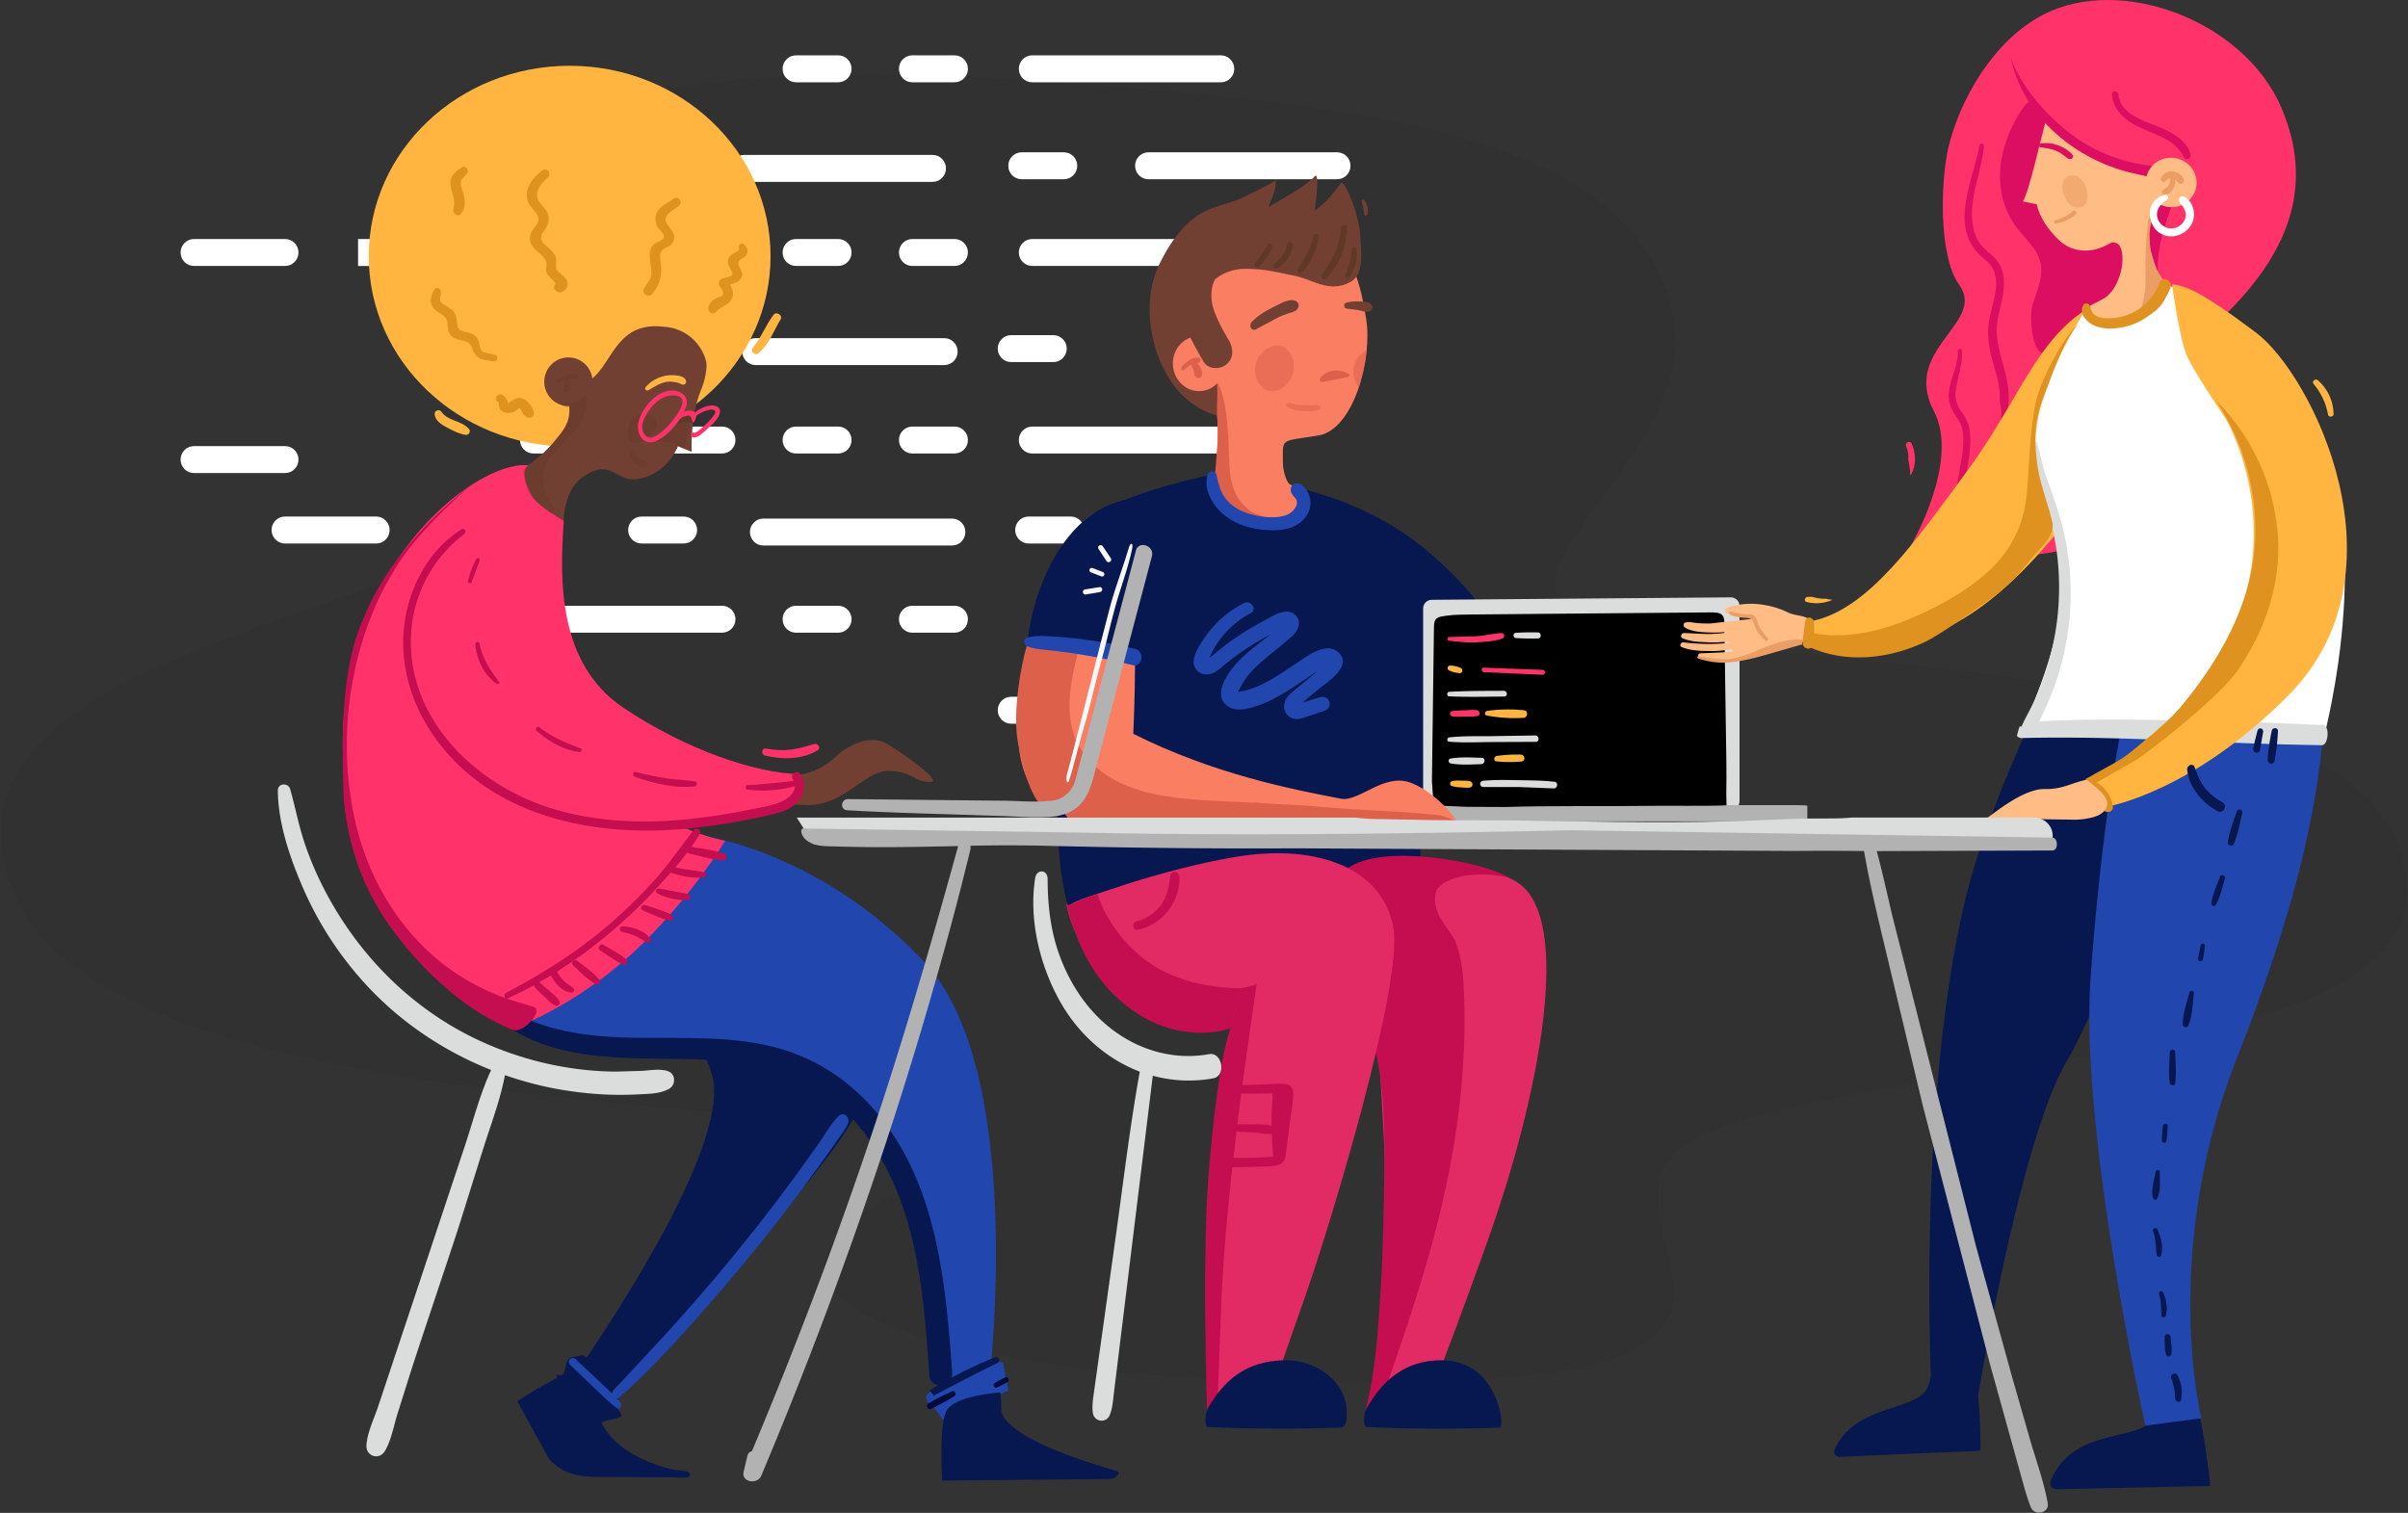 <svg xmlns="http://www.w3.org/2000/svg" xmlns:xlink="http://www.w3.org/1999/xlink" width="522" height="328"><rect width="100%" height="100%" fill="#333333" stroke="none"/><style><![CDATA[.B{fill:#ff3369}.C{fill:#07174f}.D{fill:#ffb53f}.E{fill:#dbdddc}.F{fill:#723f33}.G{fill:#2146ad}.H{fill:#c40e50}.I{fill:#603826}.J{fill:#e09220}.K{opacity:.28}.L{fill:#db0e61}.M{fill:#ffbc85}.N{fill:#ea9e65}.O{fill:#b2b2b2}.P{fill:#dd604b}]]></style><g fill-rule="nonzero"><path d="M218.2 17.05C146.6 12 58.28 24.33 112.34 83.67 158.78 134.64-22.6 126.83 2.6 192.6c23.66 61.76 243.37 38.44 191.57 66.2s35.34 44.36 124.2 40.36c74.72-3.36 29.1-32.48 44.25-48.66 20-21.4 159.15-15.33 159.15-57.38 0-40.9-84.5-47.15-155.14-53.47-67.75-6.07 3.6-35.34-4-71.4-8.5-40.35-68.7-45.85-144.4-51.2z" fill="#000" opacity=".05"/><g fill="#fff"><use xlink:href="#B"/><use xlink:href="#B" y="44.9"/><path d="M81.52 117.83H61.8a2.9 2.9 0 1 1 0-5.84h19.73a2.9 2.9 0 1 1 0 5.84zm-3.9-66h19.73v5.84H77.62z"/><use xlink:href="#C"/><use xlink:href="#C" x="45.63" y="-18.23"/><use xlink:href="#C" x="108.13"/><use xlink:href="#C" x="133.33" y="-18.8"/><use xlink:href="#C" x="48.17" y="21.49"/><use xlink:href="#D"/><use xlink:href="#D" x="-35.15" y="-18.8"/><use xlink:href="#D" x="-33.1" y="21.49"/><use xlink:href="#D" x="25.22"/><use xlink:href="#D" x="48.92" y="-18.8"/><use xlink:href="#C" x="108.13" y="-39.82"/><use xlink:href="#D" y="-39.82"/><use xlink:href="#D" x="25.22" y="-39.82"/><use xlink:href="#C" y="40.66"/><use xlink:href="#C" x="108.13" y="40.66"/><use xlink:href="#D" y="40.66"/><use xlink:href="#D" x="25.22" y="40.66"/><use xlink:href="#C" y="79.51"/><use xlink:href="#D" y="79.51"/><use xlink:href="#D" x="25.22" y="79.51"/><use xlink:href="#D" x="46.64" y="20.84"/><use xlink:href="#C" x="49.84" y="60.61"/><use xlink:href="#D" x="-33.48" y="60.17"/><use xlink:href="#D" x="50.42" y="60.17"/><use xlink:href="#D" x="46.64" y="99.24"/></g><path d="M236.07 194.03c0 12.3 4.75 27.73 23.35 27.73l52.54-.27-.6-27.48-75.3.01z" class="B"/><path d="M290.58 39.8c-1.56 2.24-3.34 4.37-5.57 5.86.07-.53 1.25-8.95-.1-7.35-1.8 2.15-7.9 5.26-9.94 6.6.16-.45.33-.9.53-1.35.53-1.24 1.2-2.94 1-4.44-1.75 1.1-5.46 2.92-7.33 3.82-3.53 1.68-7 1.53-11 4.88-2.88 2.4-5.3 6.2-6.96 9.7-3.63 7.7-2.1 18.56 3 25.68 2.67 3.72 6.46 6.3 10.8 7.18a1.9 1.9 0 0 0 1.88-.62 3.9 3.9 0 0 0 1.95-1.82c.86-1.8.36-3.7-1.1-4.96l-.53-.5-.53-.6c-.2-.25-.4-.5-.58-.77 0 0-.44-.72-.4-.6a16.3 16.3 0 0 1-.77-1.63c-.12-.3-.23-.6-.35-.93-.05-.14-.05-.12-.05-.1 0-.03-.02-.1-.07-.27-.18-.72-.33-1.43-.43-2.16a21.6 21.6 0 0 1-.12-1l-.04-.77a21.4 21.4 0 0 1 .33-4.05c0-.07.02-.1.02-.15.02-.07.04-.16.07-.27.1-.36.18-.7.3-1.06a24.9 24.9 0 0 1 .79-2.29c.25-.64.53-1.28.83-1.9.03-.04.4-.76.4-.73l.53-.95c.03-.06.07-.1.1-.16 3-1.74 5.88-2.48 9.45-2.66 4.95-.25 9.97.72 14.84 1.58 1.34.23 2.36-.7 2.98-1.8.58-3.28.63-6.63.15-9.92-.54-3.63-3.22-10.7-4.06-9.47z" class="F"/><g fill="#f97e62"><path d="M263.4 107.93c.9-11.53.42-27.16.42-27.16-8.63-24.48 4.6-32.2 15.63-31.96 12.93.3 15.27 11.57 16.7 20.3s-2.75 24.05-10.33 25.3c-8.5 1.4-7.68.4-7.72 5.93 0 1.75.84 4.3 1.44 4.6 3.84 1.98 2.47 5.23 2.47 9.2 0 0 .3 4.22-9.75 4s-10.85-2.54-10.85-2.54 1.6-2.5 2-7.7z"/><ellipse transform="matrix(.997 -.074 .074 .997 217.077 41.078)" cx="39.92" cy="40.84" rx="5.65" ry="5.97"/></g><g class="C"><path d="M229.47 172.74s-2.13 28.32 9.72 35.63l68.97 10.7s.38-33.25-1.45-66.67l-78.3 20.35"/><path d="M263.63 102.86s-1.68 10.43 10.85 10.43 6.93-7.52 6.93-7.52c19.1 4.74 32.96 14.22 47.3 36.3 7.37 11.35 24.2 35.62 24.2 35.62H242.17l-13.78-53.6s2.14-9.14 9.5-13.08c8.66-4.63 24.74-8.37 25.74-8.14z"/></g><path d="M308.5 131.9v41.83c.01 1.04.85 1.87 1.88 1.86h64.83c.5 0 .97-.2 1.32-.54s.55-.82.56-1.32v-42.36c0-.5-.2-.97-.56-1.32s-.83-.54-1.32-.54l-64.83.53c-1.03-.01-1.87.83-1.88 1.86z" class="E"/><path d="M295.87 174.7v3.24c0 .08 1.17.14 2.62.14h90.66c1.45 0 2.64-.06 2.64-.14v-3.24c0-.08-1.18-.15-2.64-.15H298.5c-1.45 0-2.62.07-2.62.15z" class="O"/><path d="M310.95 174.62l6.96.3 8.36.04c10.1-.32 20.2-.1 30.3-.24 5.9-.1 11.8.1 17.7-.12 0-.76-.06-2.02-.05-2.53.05-2.22.04-4.44.02-6.65l-.45-30.55c0-2.05-1.32-2.13-3.13-2.1l-51.54.45c-1.87.05-3.75 0-5.6.27-1.8.27-2.64.3-2.67 2.43l-.44 33.47c.1.88.15 3.65.55 5.23z" fill="#000"/><path d="M237.9 111c-11.5 4.94-20.6 41.66-16.06 55.68 3.66 11.3 12.9 11.7 12.9 11.7l81.06-.4s-3.84-5.78-9.77-8.2-11.4 4.15-15.34 3.38c-10.54-2.03-27.5-5.28-45.02-14.07 0 0 .84-16.94.01-27.53-1.07-13.72-7.8-20.58-7.8-20.58z" fill="#f97e62"/><g class="P"><path d="M281.65 112.54a18.5 18.5 0 0 1-2.48.23c-1.96.05-4.5-.1-6.35-1.24-1.07-.22-2.03-.78-2.76-1.6-2.57-2.2-3.4-5.7-3.55-9.1-.2-4.8-.2-13.38-2.52-17.85-.05 1.56-.26 5.95-.15 7.5a32.5 32.5 0 0 1 .08 6l-.58 7-1.15.65c-.1.55.53 1.55.58 2.2.62.27 1.07.82 1.22 1.48 1.06 3.9 6.72 5.74 9.97 6.12a3 3 0 0 1 1.47.57c1.24-.17 2.5-.44 3.73-.63l1.64-.2c.76-.1 1-.6.84-1.14zm-22.2-33.84a2.4 2.4 0 0 0 .57-.2c.32-.17.35-.76-.04-.88-1.4-.44-3.03.93-3.85 2-.3.37.28.94.6.58.42-.47.92-.86 1.5-1.13.04.43.37.73.53 1.12.2.43.08.95.3 1.35.3.5 1.02.66 1.34.1.37-.65.1-1.48-.26-2.08-.18-.32-.4-.6-.68-.84z"/><path d="M279.9 77c-1.56-3.34-5.18-2.35-6.93.27-.93 1.38-1.16 3.1-.63 4.7 2.28 6.3 10.33 1 7.56-4.96zm14.7 6.94l1.5-6.06.02-1.95a5.8 5.8 0 0 0-1.5 1.29c-1.06 1.27-1.46 2.97-1.1 4.6a5 5 0 0 0 1.06 2.13z" opacity=".52"/><path d="M292.42 81.16c-.1-.2-.3-.3-.5-.3-1.97-1.02-4.58-.56-5.75 1.2-.24.37.12.84.65.74l5.2-1.02c.1-.02.17-.06.24-.1.23-.1.37-.35.16-.52z"/></g><path d="M281.18 65.45c-1.32-1.06-3.66.4-4.96 1.04-1.72.85-3.57 1.9-4.9 3.36-.64.7-.04 2.05.92 1.56l4.96-2.66a28.6 28.6 0 0 1 2.77-1.02c.77-.24 1.18-.38 1.5-1.2.13-.38.01-.8-.3-1.07zm16 .47c-.75-.55-1.67-.55-2.6-.57a9.3 9.3 0 0 0-2.73.27c-.64.18-.57 1.2.07 1.28l2.35.3c.77.14 1.54.5 2.3.37s1.3-1.1.6-1.64zm-1.38-22.5c-.1-.14-.26-.2-.42-.13s-.23.24-.18.4l.35 1.37c.08.46.1.94.17 1.4.04.16.2.28.36.28s.32-.1.36-.28c.2-1.06-.04-2.14-.64-3.03z" class="F"/><path d="M285.98 149.32c1.95-1.6 7.53-5.13 3.96-8.04-2.72-2.22-7.04 1.3-9.32 2.8-2.97 1.94-5.9 4.05-9.27 5.2a13.3 13.3 0 0 1-2.32.63c-.06 0-.38.05-.58.06-.02-.1.01-.22.06-.3.85-1.5 1.6-2.85 2.8-4.13 2.2-2.34 4.85-4.2 7.27-6.3 1.14-1 2.7-2.1 2.96-3.7.3-1.9-1.35-3.15-3.1-2.9-1.64.23-3.32 1.35-4.75 2.1a54.2 54.2 0 0 0-4.75 2.8 58.2 58.2 0 0 0-5.18 3.81l-1.06.9c-.17.13-.34.25-.53.36l.08-.18a20.2 20.2 0 0 1 .73-1.48 19.8 19.8 0 0 1 8.16-8.01c1.5-.8.03-2.94-1.45-2.2a22.6 22.6 0 0 0-8.29 7.13c-1 1.42-2.17 3.13-2.56 4.85-.42 1.82.76 3.43 2.64 3.5s3.23-1.53 4.6-2.6c1.62-1.3 3.3-2.5 5.05-3.6a55.7 55.7 0 0 1 4.25-2.44c-2.5 1.96-5.1 3.8-7.26 6.14-2 2.2-5.52 7.16-1.8 9.5 1.6 1 3.6.57 5.32.1 1.85-.55 3.64-1.32 5.32-2.28 3.04-1.66 5.8-3.75 8.73-5.6l-4.4 3.65c-.83.7-1.83 1.37-2.42 2.3-1.1 1.78-.34 4.2 1.87 4.47.98.12 1.94-.27 2.86-.57l3.64-1.24c1.85-.7.9-3.4-.98-2.9a54.9 54.9 0 0 0-2.77.83c-.12.04-.6.15-1.1.27.28-.24.58-.46.86-.7l2.75-2.25zm-3.73-44.15c-1.5-1.24-3.62.6-1.65 2.6 1.5 1.5-.4 3.36-1.68 3.86-2.1.82-4.92.53-7.1.04-2.1-.48-4.16-1.4-5.66-3.02-1.54-1.66-1.97-3.52-2.44-5.67a1 1 0 0 0-.93-.78c-.45-.02-.86.25-1 .68-.92 2.84.77 6.1 2.76 8.05 2.4 2.36 5.65 3.5 8.93 3.88 3.06.35 6.77.27 9.06-2.13 2.1-2.2 2.1-5.53-.3-7.5z" class="G"/><path d="M297.84 212.1c-15.15 2.46-8.93-18.37-4.7-21.5 6.6-4.9 27.75-4.22 35.6.58 12.86 7.87 4.18 47.9-5.25 74.97C316.2 287.02 307.9 308 307.9 308h-11.35s4.78-24.2 4.2-43.34c-.63-21.16-2.9-52.57-2.9-52.57z" fill="#e22b64"/><path d="M315.74 204.82c-.38-1.06.1-.25-.48-1.22-1.8-3.07-4.86-5.8-4.04-9.97.6-3.1 8.28-5.27 15.95-3.32-5.34-3.46-27.45-7.62-35.06-2.04-.35.25-.6.62-.68 1.04-.26.2-.42.53-.43.87-3.67 5.56-2.78 13.18-.44 19.2 1.4 3.6 3.3 6.93 4.85 10.45 1.55 3.5 2.68 7.2 3.36 10.98 1.42 7.7 1.4 15.64 1.3 23.5-.1 8.33-.22 16.68-.77 25-.6 9.45-1.03 17.94-3.45 27.03-.6 2.28 1.5 3.4 2.28 1.16 6.2-17.97 12.4-34.96 16.07-53.87 2.58-13.26 3.82-26.94 3.05-40.5-.16-2.8-.58-5.66-1.5-8.28z" class="H"/><path d="M302.04 201.08c-2.17-12.25-15.65-18.44-34.34-15.28-15.92 2.7-32.2 8.8-36.5 10.26 1.22 6.8 4.9 11.15 9.06 17.64 2.4 3.75 6.43 5.97 10.52 7.7 2.3.97 4.57 1.03 7.05 1.06 4.42.04 7.4.53 10.74-.7.03 0-.3 1.65-.3 1.65-6.8 33.75-6.47 84.67-6.47 84.67l11.53 1.15s3.28-10.37 9.18-26.95 21.7-68.97 19.54-81.2z" fill="#e22b64"/><path d="M312.7 176.92l-.65-.2-6.9-.6-12-.67-11.36-.87-8.6-.45c-.26-.13-.56-.2-.85-.16l-.78.07-.86-.05c-7.1-.4-14.4-.43-21.36-2.04-5.73-1.33-11.5-4.13-14.84-9.2-4.18-6.34-2.58-14.4-.83-21.32-1.65-.23-9.6-1.73-10.86-1.77-.37 0-3.63 12.92-2.15 21.27.62 3.5 2.53 12.4 5.87 14.3a22.9 22.9 0 0 0 7.19 2.56c5.9 1.12 12 1.24 17.97 1.1 6.26-.15 12.47-.92 18.7-1.62 6.15.35 12.32.7 18.47.72 9.08.03 18.14.32 27.22.76.3.03.6-.1.8-.34-1.4-.45-2.77-1.08-4.16-1.5z" class="P"/><path d="M278.8 235.07c-1.66-.27-3.52.04-5.2.07l-4.3.1 3.1-21.87a20.7 20.7 0 0 1-3.33.85l-3.47 12.74s-2 8.03-3.57 27.2-.28 53.9-.28 53.9l1.93-.06s0 4.1 1.02-24.2c.34-9.4 1.3-20.33 2.44-30.73a96.8 96.8 0 0 0 5.28-.11c1.52-.07 3.2 0 4.7-.4 1.43-.36 1.55-1.86 1.74-3.32l.8-6.2c.24-1.86.65-3.8.7-5.68.05-1.25-.5-2.15-1.57-2.32zm-9.73 2c2.25.1 4.5 0 6.76-.03-.06.27-.03.54.06.8a56.5 56.5 0 0 0-.25 6.24c-1.36-.37-2.92-.27-4.26-.3-1.06-.04-2.1-.03-3.15 0l.84-6.7zm6 13.75c-2.55.2-5.1.28-7.67.2l.65-5.65 3.45.14c1.34.08 2.82.45 4.2.34.06 1.66.17 3.3.3 4.95-.32.02-.68 0-.94.02zm-19.47-61c-.15-.95-1.67-1.1-1.85-.1-.43 2.4-.6 4.42-2.05 6.45a9.3 9.3 0 0 1-5.38 3.61c-1.08.27-.72 2.04.37 1.8 2.54-.54 4.8-1.95 6.43-4 1.6-2 2.88-5.12 2.47-7.78z" class="H"/><path d="M291.95 306.84c.34-7.16-6.63-12.2-13.77-11.94-8.06.3-12.8 4.2-16.4 10.53-.47.83-.8 3.9.12 3.94 9.58.46 19.17.47 28.75.13 1.35-.05 1.3-2.5 1.3-2.66zm20.65-11.94c-8.07 0-12.9 4.34-16.5 10.68-.47.83-.7 3.75.22 3.8 9.58.46 19.17.47 28.75.13 1.35-.05-.42-14.6-12.47-14.6z" class="C"/><path d="M285.4 87.8a24.5 24.5 0 0 1-3.19.04c-.98-.08-1.87-.36-2.84-.46-.42-.05-.8.4-.5.62 1.58 1.2 4.72 1.44 6.9.92.95-.23.46-1.16-.4-1.12z" opacity=".52" class="P"/><path d="M325.46 137.25c-1.88.1-3.74.6-5.63.7l-5.67.15c-.46-.02-.5.77-.04.82 1.97.2 3.83.44 5.8.34 1.88-.1 4-.18 5.77-.83.28-.1.44-.4.38-.7a.6.6 0 0 0-.62-.48z" class="B"/><path d="M316.64 144.8c-.7-.3-1.64-.56-2.4-.5-.48.04-.6.77-.2 1 .64.4 1.63.58 2.38.64.68.05.82-.9.22-1.15z" class="D"/><path d="M334.4 145.23l-12.73-.48c-.63-.02-.6.93 0 .97l12.73.58c.7.02.68-1.04 0-1.07zm-14.25 8.74c-.92-.13-1.9 0-2.8.04a15.9 15.9 0 0 0-2.57.17c-.67.14-.53 1.04.1 1.14.9.14 1.88.04 2.8.03.86 0 1.73.05 2.58-.12.74-.14.58-1.16-.1-1.25z" class="B"/><path d="M333.42 137.12a46.3 46.3 0 0 0-4.86.09c-.64.04-.6 1.1.04 1.12a46.4 46.4 0 0 0 4.86.08c.74-.03.7-1.26-.04-1.3zm-7.44 12.65c-3.96.02-7.9 0-11.84.22-.54.03-.58.95-.02.98 4 .17 8 .08 12 .04.8-.01.65-1.24-.13-1.24zm6.8 9.68l-9.32.15c-3.1.04-6.24-.08-9.3.27-.5.06-.6.88-.04.93 3.04.27 6.15.1 9.2.08l9.6-.04c.88 0 .77-1.4-.12-1.4zm-11.56 4.85c-2.17-.06-4.63-.22-6.77.16-.62.1-.53.96.05 1.06 2.1.37 4.5.22 6.6.15.86-.02 1-1.35.1-1.38zm15.8 5.2c-2.5-.3-5.08-.3-7.6-.35-2.64-.04-5.3-.12-7.93.13-.35.03-.63.32-.62.68s.28.65.64.67h7.67l7.67.3c.8.01 1-1.32.17-1.43z" class="E"/><path d="M318.66 169.37c-.64-.16-1.35-.1-2-.13-.65-.05-1.3-.01-1.95.13-.2.08-.34.27-.35.5s.1.43.3.52a6.8 6.8 0 0 0 1.94.31c.66.04 1.36.15 2 .05.33-.04.6-.32.6-.66s-.22-.64-.55-.7zm11-5.77c-1.75-.06-3.5.04-5.22.3-.6.1-.77 1.1-.07 1.16 1.8.2 3.6.2 5.4.05 1-.1.84-1.47-.1-1.52zm.75-9.6a32.3 32.3 0 0 0-8.04.13c-.53.08-.66.88-.07 1a32.6 32.6 0 0 0 7.99.5c.9-.05 1.05-1.54.1-1.63z" class="D"/><path d="M243.6 108.43c-15.6 3.64-20.8 25.27-20.8 31.25l26.02 4.55s4.04-21.65-.87-29.1c-2.26-3.42-3.43-6.73-4.34-6.7z" class="C"/><path d="M246.03 140.67c-3.9-.93-7.85-1.64-11.83-2.13-1.95-.23-3.9-.43-5.87-.55-1.9-.1-3.85-.27-5.7.27-.84.23-.74 1.56 0 1.84 1.75.67 3.7.74 5.54.95a128.8 128.8 0 0 1 5.83.8 130.2 130.2 0 0 1 11.54 2.36c2.18.53 2.7-3.03.5-3.54z" class="G"/><path d="M262.1 228.54c-6.96 1.28-14.2-.48-20.22-4.76-6.07-4.3-10.66-11.15-12.98-19.04-1.35-4.6-1.78-9.33-1.8-14.17 0-2.1-2.38-2.2-2.7-.2-1.43 9.2 1.1 19.12 5.4 26.77 4.06 7.22 10.3 12.56 17.28 15.2-2.17 12-3.6 24.26-5.3 36.38l-4.57 32.66c-.23 1.7-.53 3.27-.3 4.97a1.9 1.9 0 0 0 3.62.53c.64-1.5.73-3.15.93-4.8l8.44-68.86c4.27 1.16 8.73 1.36 13.08.57 2.88-.5 2-5.77-.88-5.24z" class="E"/><path d="M294.98 53.45c-.08-1.46-1.76.84-2.92 1.02.34-1.3.2-3.07-1.03-3.9-3.43-2.3-8.1-3.1-12.08-3.3-4.13-.2-8.13.35-11.95 2.05a2.2 2.2 0 0 0-1.23 2.23c-.8.13-1.6.32-2.4.57-4.54 1.46-7.34 6.06-7.6 10.95-.32 5.74 2.38 10.64 5.15 15.36 1 1.7 3.6 1.72 4.95.57 1.63-1.4 1.52-3.5.5-5.24-1.16-1.98-2.3-4-3.1-6.2a9.5 9.5 0 0 1-.58-4.77 6.1 6.1 0 0 1 .7-2.21c1.72-1.45 3.8-2.13 5.94-2.3h.03c1.45-.01 2.9.06 4.34.2 2.43.32 4.83.9 7.23 1.36.37.1.73.2 1.1.32 2.2.68 4.38 1.8 6.68 1.93 1.46.07 2.9-.3 4.17-1.05 2.97-1.74 2.1-7.3 2.1-7.65z" class="F"/><path d="M274.8 53.08a17.1 17.1 0 0 1-2.66 3.8c-.53.53.15 1.52.72.98 1.28-1.16 2.27-2.62 2.86-4.25.2-.55-.6-1.1-.92-.53zM279 53a6.7 6.7 0 0 1-2.71 4.11c-.53.38 0 1.4.57 1.06a7 7 0 0 0 3.37-5c.14-.83-1.06-.98-1.23-.17zm5.66-1.7c-.53 2.66-1.75 4.82-3.28 6.94-.37.53.34 1.22.8.78 2.06-1.94 3.2-4.77 3.62-7.6.12-.8-1-.86-1.14-.1zm6.04-1.92c-.3 3.97-1.86 7.03-4.08 10.15-.34.48.22 1.3.72.86 2.96-2.6 4.45-6.9 4.66-10.9.04-.78-1.24-.88-1.3-.1zm2.36 4.72c-.2 1.9-.5 3.63-1.4 5.32-.33.6.46 1.28.86.67 1.15-1.72 1.85-3.87 1.54-6-.03-.26-.25-.45-.5-.45s-.47.2-.5.45z" class="I"/><path d="M237.73 193.77l5.1-1.65-13.4-17.46a76.8 76.8 0 0 0 2.08 21.77c1.88-1.24 4.15-1.98 6.23-2.66z" class="C"/><path d="M247.48 207.5a30.9 30.9 0 0 1-7-8.11c-1.08-1.74-1.93-3.6-2.55-5.55-2.28.73-4.6 1.5-6.6 2.78 1.82 6.95 4.87 13.73 9.75 18.64 12.53 12.63 25.65 7.7 25.65 7.7l2.4-8.73c-11.2-.01-18-3.77-21.64-6.72z" class="H"/><ellipse cx="123.49" cy="55.54" rx="43.55" ry="41.28" class="D"/><path d="M156.98 185.07l-35.23 29.9s28.4.77 32.7 18.45c3.27 13.44-17.22 46.02-27.25 60.88a4.8 4.8 0 0 0-1.15-.53c-.1.08-.22.13-.34.16-.72.18-2 .23-2.52.83s-.67 1.97-.86 2.76c-.14.48-.63.76-1.1.63l-.54-.2c-.02.64.12 1.27.4 1.84.06.16.1.32.18.47 1.27 1.84 2.54 3.72 3.9 5.5a67.6 67.6 0 0 0 2.57 2.45c.53.48 2.3 1.86 2.97 1.92.26-.18-.57-1.48-.3-1.66 1.1-.84 3.32-.6 4.4-1.48.04-.27-1.06-1.68-1.1-1.96.3-.87.3-1.82-.02-2.7a7.1 7.1 0 0 0-.58-1.23 401.3 401.3 0 0 0 46.33-50.33c23.1-30.1 9.83-50.7-22.48-65.72z" class="C"/><path d="M202.15 301.4c-.6.38-1.1.9-1.44 1.5l.4 1.16a3.9 3.9 0 0 1 .53.39 14 14 0 0 1 2.72 3.43c4.68-2.34 9.47-4.44 14.32-6.4-.46-1.97-.88-3.94-1.22-5.93-.8-.42-1.68-.6-2.56-.5 1.6-18.9 3.63-67.15-14.6-86.54-21.55-22.9-45.6-26.8-45.6-26.8s-10.18 14.2-14.25 18.32c-6.34 6.42-28.15 22.55-28.15 22.55 30.3 11.75 52.44-4.18 73.04 20 14.7 17.24 17.73 44.62 18.26 58a20.6 20.6 0 0 0-1.43.82z" class="G"/><g class="B"><path d="M122.16 113.64c-.76 11.8-1.34 30.17 12.92 39.76 13.85 9.3 28.78 14.2 38.1 14.43l-.54 2.57-1.8 3.96s-37.36 10.5-57.78-1.86c-25.15-15.2-29.86-39.3-23.2-53.13 10.54-21.93 32.94-15.25 32.33-5.73z"/><path d="M120.64 118.22s-12.2 18.06 2.8 39.1c14.62 20.52 27.68 23.5 33.74 25 0 0-6.87 11.56-18.28 22.65-13.03 12.65-26.62 17.58-26.62 17.58S74.3 211.22 74.3 161.3c0-40.58 30.75-62.6 40.9-60.3 11.34 2.57 5.43 17.25 5.43 17.25z"/></g><path d="M174.67 174.54c8.5.22 12.72-7.53 18-7.4s5.35 2.33 8.9 2.42-8.03-7.7-9.78-8.57c-2.95-1.46-7.56.12-10.65 3.08-3.65 3.5-7.64 3.84-7.64 3.84l-1.9 6.5 3.06.13zm-22.7-90c3.7-8.88-.75-21.3-14.94-21.37-10.14-.04-13.6 11.84-14.12 15.92-.97 7.75 2.5 9.65-1.26 14.8a34.3 34.3 0 0 1-7.52 7.3s-1.46 1.74 1.2 6.33c1.32 2.26 6.84 5.35 6.84 5.35s-.02-6.83 4.54-9.7c6.4-4.05 6.57 1.96 12.34.53 5.9-1.46 7.9-6.94 7.9-6.94l3 1.2s-.4-7.65 2.02-13.4z" class="F"/><path d="M123.3 83.44c9.72 1.06 7.6-14.14 20.54-12.6a10 10 0 0 1 9.51 9.17s3.83-26.26-18.25-21.78-12.04 24.6-11.8 25.22z" class="D"/><ellipse cx="123.22" cy="82.76" rx="5.24" ry="5.27" class="F"/><path d="M101.68 93.03c-1.55-1.88-4.6-1.68-6-3.77-.46-.68-1.55-.23-1.46.57.16 1.4 1.46 2.2 2.57 2.8 1.25.68 2.7 1.44 4.13 1.65.65.1 1.23-.7.77-1.26zm66-24.76c-1.73 2.23-2.64 4.95-4.47 7.1-.6.72.37 1.86 1.14 1.25 2.4-1.94 3.3-4.82 4.86-7.37.55-.9-.9-1.8-1.53-1z" class="D"/><path d="M107.33 76.94c-.75-.27-2.36-.3-2.9-.88s-.47-1.86-.9-2.6c-.67-1.17-1.7-1.26-2.9-1.56-1.32-.34-1.42-.74-1.56-2.02-.1-.84-.2-1.6-.73-2.3s-1.4-1.06-2.13-1.56c-1.08-.74-.9-1.12-.6-2.42.2-.84-.95-1.68-1.47-.77-.9 1.57-1.2 3.16.3 4.44 1 .85 2.33 1.14 2.54 2.58.14 1 .03 1.92.67 2.77 1.2 1.6 3.72.7 4.5 2.43.4.92.7 1.9 1.6 2.5s2.1.56 3.08.78c.9.2 1.44-1.06.52-1.38zm15.47-16.27c-.4-.82-1.93-1.68-2.14-2.2-.35-.85.17-1.94-.26-2.9s-1.23-1.58-1.96-2.25c-1.12-1.02-1.56-1.67-.63-3.05.7-1.02 1.25-1.97 1.12-3.25s-1.05-1.95-1.78-2.9c-1.7-2.2-.1-4.08 1.6-5.63.92-.84-.2-2.32-1.2-1.54-2.1 1.64-4.15 4.06-3.04 6.9.5 1.3 2.68 2.7 2.17 4.16-.45 1.3-1.72 1.92-1.8 3.44-.13 2.47 2.2 3.06 3.3 4.8.6.95-.05 2 .35 3 .2.5 2.1 2.1 1.87 2.34-.98 1.03.62 2.25 1.64 1.62.94-.58 1.28-1.54.78-2.56zm24.54-16.3c.75-.78-.48-1.9-1.3-1.3-1.32.97-3.3 1.78-3.84 3.5a3.5 3.5 0 0 0 .26 2.5c.38.78 1.6 1.43 1.47 2.3s-1.55.98-2.17 1.57a3.1 3.1 0 0 0-.91 2.37c0 1.26.34 2.5.38 3.78.04 1.55-.98 2.23-1.63 3.53-.55 1.1 1.1 2.04 1.83 1.06 1.35-1.8 1.92-3.14 1.9-5.42 0-1.2-.65-3.2.24-4.06.58-.56 1.46-.6 2-1.28 1.3-1.6.08-2.92-.87-4.2-1.58-2.1 1.4-3 2.64-4.3zm-46.04-6.84c.43-.7-.42-1.75-1.18-1.24-1.1.73-2.24 1.54-2.45 2.92-.14.9.14 1.8.4 2.66.4 1.3.55 2.12.2 3.52-.2.86.94 1.78 1.6.98 1.16-1.4 1.04-2.87.55-4.55-.2-.72-.75-1.82-.5-2.57.2-.6 1.03-1.16 1.37-1.72zm14.4 51.72c-.53-1.7-2.33-3.8-4.23-2.66l-1.12.7c-.08.05-.17.08-.26.08a1.7 1.7 0 0 1-.04-.19c-.12-.7-.6-1.3-1.27-1.6-.87-.38-1.83.88-.96 1.47.46.3.26 1.12.55 1.6.4.7 1.2.94 1.97.88a3.6 3.6 0 0 0 1.47-.45c.16-.1.68-.63.82-.6.24.04.62 1 .77 1.22a1.8 1.8 0 0 0 1.17.85c.77.2 1.33-.62 1.12-1.3z" class="J"/><path d="M145.83 96.1a7 7 0 0 1 2.07.93c.2.05.42.01.6-.12s.26-.33.26-.54c.05-1.1.2-2.2.43-3.3.18-.7.58-1.45.55-2.2s-.5-.72-1.02-.48c-1.48.7-2.63 1.9-3.84 2.95-.54.47-1.12.9-1.73 1.28-.23.14-1.47.7-1.83 1.2 1.5-.06 3.04-.08 4.5.28z" style="mix-blend-mode:multiply" class="I K"/><path d="M161.33 53c-.64-.63-1.43.27-1.1.95.18.37-1.28.93-1.6 1.2a2.2 2.2 0 0 0-.85 1.8c.04.76 1.32 2.12.86 2.7-.37.45-1.78.53-2.34.9-.48.32-.62.96-.3 1.45.3.58 1.1 1.37.6 2.02-.26.34-1 .47-1.37.66-.93.5-1.5 1.04-1.66 2.1-.13.9 1 1.62 1.64.84.93-1.1 2.52-1.4 3.3-2.63.7-1.1.33-2.23-.24-3.27.83-.38 1.83-.45 2.35-1.37.74-1.3-.33-1.94-.53-3.12-.18-1.06 1.2-1.1 1.73-2 .5-.85.14-1.6-.5-2.25z" class="J"/><g class="I"><path d="M124.9 81.2c-1.54-.36-2.9.43-4.23 1.14-.4.22-.16.9.26.7l1.32-.64c.06.58.23 1.38-.1 1.75-.16.25-.14.57.05.8.2.22.52.3.8.16 1.06-.36.68-2.26.37-3.08a2.2 2.2 0 0 1 1.28.09c.63.26.95-.76.25-.9zm16.23 13c.84-.85 1.5-1.9 1.12-3.02-.65-1.84-3.36-1.8-4.64-.76a4.5 4.5 0 0 0-1.53 3.15c-.1.9.06 1.87.93 2.33.96.5 2 .03 2.8-.57l.2-.16a4 4 0 0 0 1.12-.97z" style="mix-blend-mode:multiply" class="K"/><path d="M150.34 90.46c-.4-.33-.95-.46-1.46-.33-.7.18-1.36.46-1.96.85-.18.1-.3.3-.33.5s.02.42.15.58a5.1 5.1 0 0 1 2.38-.57c.13-.05.27-.04.4.02.18.02.36.06.53.1.07-.4.17-.78.3-1.15z"/></g><path d="M153.56 88a6.9 6.9 0 0 0-2.91 1.43c-.2-.18-.45-.3-.72-.36a2.4 2.4 0 0 0-1.54.17l-.12.05.4-.9c.72-1.84-.4-3.35-2.24-3.66-3.6-.6-6.9 3.26-7.9 6.34-.85 2.56.72 5.8 3.7 4.54 1.87-.8 3.8-2.74 5.13-4.74.66-.53.66-.53 1.56-.73 1.16-.27.85.98 1.38 1.46.16-.06.2-.18.28-.34.18-.34.3-.72.35-1.1a7.1 7.1 0 0 1 2.49-1.22c.9-.24 2.17-.22 1.43.95a12.2 12.2 0 0 1-2.24 2.45c-.33.3-1.7 1.67-2.18 1.47-.6-.23-.9.75-.3.97 1.02.37 2.48-1.15 3.13-1.73.96-.86 2.58-2.22 2.8-3.6.25-1.46-1.47-1.7-2.5-1.46zm-10.83 6.17c-1.3.88-2.62 1.14-3.3-.5-.58-1.4.13-2.93.87-4.1 1.37-2.15 3.35-4.08 6.08-3.82.38.02.74.14 1.06.34 1.46 1.03-.6 3.65-1.3 4.62a15 15 0 0 1-3.4 3.47h0z" class="B"/><path d="M145.32 81.33c-2.07.1-4 1.03-5.37 2.6-.35.44.2.92.64.66 1.32-.78 2.78-1.74 4.36-1.86.5-.02 1 .03 1.5.14.26.04.5.1.76.18.17.06.45.3.32.1.32.45 1.15.27 1.2-.3.08-1.47-2.4-1.52-3.4-1.52z" class="D"/><path d="M126.78 85.65c-1.23 1.26-3.32 2.28-4.88 1.76l-.55.15c.57.53 1.35.78 2.1.66-.05.18-.07 1.04-.12 1.47a6.4 6.4 0 0 1-.81 2.8c-.65 1.17-1.9 2.36-2.62 3.48-.55.85-1.37 1.6-2.08 2.34-.77.8-1.6 1.54-2.45 2.23a10.1 10.1 0 0 1-1.71 1.18c-.35.17-.1 1.3-.07 1.6a9.9 9.9 0 0 0 1.52 4.2c1.02 1.47 2.57 2.47 3.96 3.58.7.56 1.46-.48.97-1.12-1.7-2.2-2.84-5.08-2.1-7.88.62-2.37 2.4-4.2 4.07-5.88 2.76-2.8 5.7-5.95 5.02-10.18-.03-.16-.12-.3-.25-.4z" style="mix-blend-mode:multiply" class="I K"/><path d="M173.5 167.82c-.7-1.06-2.38.03-1.65 1.1.1.13.17.27.24.4-3.36.33-6.67.74-10.06.9-.55.03-.53.9 0 .96a26 26 0 0 0 10.3-.75c-.02 1.78-2.16 3.2-3.8 3.72-2.1.7-4.4 1.06-6.6 1.5a130.1 130.1 0 0 1-15.12 2.16c-9.36.74-18.86.14-27.84-2.74-15.73-5.05-30.2-18.77-29.9-36.4a29.1 29.1 0 0 1 11.6-22.9c.6-.45 0-1.4-.65-1-7.2 4.5-11.54 12.88-12.44 21.22-.96 8.92 2.02 17.8 7.4 24.9 12.6 16.6 34.56 20.66 54.17 18.74a139.2 139.2 0 0 0 18.35-3.1c2.16-.5 4.43-1.26 5.77-3.15a4.8 4.8 0 0 0 .2-5.56zm-70.25-46.62a21.4 21.4 0 0 0-1.82 4.75c-.12.46.64.7.8.27l1.75-4.66c.1-.2.01-.44-.18-.54a.4.4 0 0 0-.53.19zm4.88 26.54c-1.96-2.58-3.5-4.92-4.17-8.15-.04-.26-.28-.45-.54-.4s-.45.28-.4.55c.33 3.2 1.9 6.68 4.64 8.5.32.2.74-.16.5-.5zm17.7 14.5c-3.23-1.23-6.15-2.4-8.9-4.56-.5-.4-1.04.4-.57.8 2.54 2.22 5.88 4.2 9.3 4.56.2.01.4-.13.43-.33s-.06-.4-.25-.5zm24.84 7.2c-2.13-.37-4.3-.4-6.44-.73a70.4 70.4 0 0 1-6.37-1.33c-.68-.17-.88.83-.24 1.05 3.98 1.37 8.7 2.56 12.95 2.06.56-.06.75-.95.1-1.06zm-20.78 42.96c-1.3-1.6-3.12-2.84-4.73-4.08-.67-.52-1.6.37-.93.97 1.53 1.43 3.12 3.06 4.94 4.1.65.37 1.13-.48.72-1zm6.05-4.12c-.6-.78-1.43-1.25-2.27-1.76l-2.87-1.67c-.67-.35-1.43.67-.8 1.14l2.6 1.73c.88.57 1.7 1.18 2.73 1.4.44.1.9-.45.6-.84zm5.02-4.83c-1.47-1.77-3.8-2.56-6.05-2.6-.7-.02-.7 1.13-.03 1.23 2 .3 3.54 1.12 5.23 2.2.52.33 1.3-.25.84-.8zm4.67-5.05c-.83-.56-1.85-.84-2.77-1.18a30.6 30.6 0 0 0-3.11-1.01c-.63-.15-1.12.76-.5 1.1a29.9 29.9 0 0 0 2.96 1.28c1 .4 2 .86 3.06 1 .67.1.82-.86.35-1.18z" class="H"/><path d="M215.63 294.3c-3.2 1.3-6.32 2.77-9.36 4.4.12-.35.17-.72.14-1.1-1.42-19.62-3.27-40.78-16.44-56.46-5.9-7.02-13.45-11.92-22.32-14.17-9.9-2.5-20.24-1.77-30.34-1.98-8.1-.16-16.5-1-23.85-4.43a52.1 52.1 0 0 1-3.93 1.61c14.1 9.98 33.38 6.2 49.65 8.05 9.2 1.06 17.62 4.3 24.27 10.93 6.08 6.07 10.18 13.93 12.78 22.08 3.6 11.27 4.4 23.22 5.25 34.95.02 1.1.85 2 1.93 2.1a99 99 0 0 0-1.92 1.15c.12.1.24.2.33.32.2.27.4.55.6.83a568.3 568.3 0 0 1 13.81-7.09c.8-.4.2-1.54-.6-1.2z" class="C"/><g class="H"><path d="M149.17 193.82l-6.3-1.2c-.27-.05-.55.1-.64.37s.01.56.25.7c1.95 1 4.38 1.6 6.57 1.4.68-.07.84-1.1.1-1.25z"/><path d="M156.98 185.07c-2.24-.73-4.76-1.1-7.1-1.46l1.76-2.64c.54-.9-.6-1.86-1.28-1-2.76 3.53-5.24 7.2-8.23 10.56a105.5 105.5 0 0 1-9.84 9.69c-6.9 5.97-14.53 10.8-22.6 15.04-.2.1-.34.32-.35.56s.1.46.3.6c-7.35-2.66-13.82-6.78-19.26-12.62-6.68-7.17-11.13-16.05-13.34-25.6-4.6-19.85-.63-43.3 11.87-59.58a107 107 0 0 1 13.79-13.92c-9.65 7.33-19.05 17.66-23.78 29.05-2.6 6.24-5.55 14.45-4.35 40.3 1.38 11.93 5.26 21.3 13 30.76 6.74 8.23 15.12 15.1 23.55 18.46 2.3.92 6.94-4.28 4.5-5-1.14-.33-4.72-1.4-5.83-1.8.12.02.24 0 .35-.05a84.2 84.2 0 0 0 5.62-2.82c0 .17.07.33.18.46.72.78 1.5 1.5 2.28 2.23.66.63 1.37 1.48 2.28 1.73.44.12.97-.32.8-.8-.36-.95-1.27-1.58-2.02-2.23-.8-.7-1.56-1.38-2.38-2.02l2.55-1.5.01.04c.8 1.67 2.5 3.58 4.45 3.68.22 0 .42-.13.5-.34s.04-.44-.1-.6c-.62-.55-1.36-.93-1.97-1.5a7.4 7.4 0 0 1-1.54-2.02l-.05-.07a107.5 107.5 0 0 0 12.46-9.25c3.35-2.88 6.53-5.97 9.5-9.24l2.66-2.96c2.33.73 4.9 1.33 7.3 1 .56-.08.53-1 0-1.1-2.1-.43-4.2-.6-6.3-1.06a71 71 0 0 0 2.62-3.23c.1.1.23.18.37.2 2.35.6 4.87 1.3 7.3 1.52.38.05.74-.2.82-.58s-.14-.76-.5-.87z"/></g><path d="M206.4 301.65a50.8 50.8 0 0 0-5.16 2.62c-.64.36-.1 1.5.58 1.17a51.1 51.1 0 0 0 5.08-2.75c.53-.36.1-1.28-.5-1.03zm11.55-3.05a20.6 20.6 0 0 0-2.3 1.27c-.5.32-.1 1.2.45.95.8-.35 1.57-.75 2.32-1.2.54-.32.1-1.3-.48-1z" fill="#000b3b"/><path d="M144.67 232.17c-1.88-.48-3.63-.12-5.54 0l-5.68.16c-3.8-.03-7.57-.38-11.3-1.02-7.48-1.3-14.72-3.76-21.44-7.3-12.77-6.77-23.05-17.43-29.88-30.18a71.9 71.9 0 0 1-4.78-10.98c-1.3-3.87-2.04-7.86-3.15-11.77-.4-1.44-2.68-1.33-2.67.3.06 7.37 2.78 15.06 5.72 21.73a75.1 75.1 0 0 0 12.12 18.95c7.7 8.83 17.55 15.62 28.4 19.92-2.4 5.15-3.85 10.87-5.63 16.25l-18.8 56.5c-.88 2.68-2.4 5.74-2.6 8.55-.18 2.44 2.74 3.4 4 1.3 1.4-2.32 1.92-5.53 2.74-8.1l2.62-8.32c1.7-5.43 9-27 10.72-32.42l5.1-16.28c1.67-5.37 3.8-10.82 4.84-16.36 2.9 1 5.85 1.84 8.85 2.5 4.32.94 8.7 1.5 13.13 1.7a71.1 71.1 0 0 0 6.94-.04c2.26-.12 4.68-.08 6.7-1.22 1.52-.87 1.38-3.38-.4-3.83z" class="E"/><path d="M246.23 119.4l-13.12 49.72a6 6 0 0 1-5.75 4.53c-3.15.3-6.4 0-9.57-.05l-34-.35c-1.53.02-1.72 2.33-.15 2.42 7.32.42 14.65.64 21.98.87l11 .35c3.4.1 6.85.4 10.25.25 2.75-.1 5.48-.74 7.4-2.85 2-2.2 2.62-5.24 3.36-8.03l12.08-45.66c.6-2.3-2.88-3.5-3.5-1.2z" class="O"/><path d="M181.75 242c-1.7 1.7-2.95 4.02-4.33 6l-4.37 6.1a416.4 416.4 0 0 1-9.14 12.05 435.5 435.5 0 0 1-19.44 22.91l-11.53 12.45c-.15.17-.25.38-.26.6l-2.95-2.8-4.97-4.65c-.8-.73-2 .43-1.2 1.2l5.1 4.9c1.63 1.54 3.22 3.17 5.02 4.5.7.5 1.32-.55.85-1.13l-.83-.95a1 1 0 0 0 .62-.27c7.53-6.64 14.3-14.3 20.9-21.9a396.2 396.2 0 0 0 18.76-23.33l5-6.86 2.5-3.57c.82-1.18 1.77-2.34 2.34-3.67.55-1.28-.92-2.73-2.05-1.6z" class="G"/><path d="M244.74 118.67c-1.25 4.2-2.76 8.06-3.96 12.34s-8.46 33.38-9.38 36.48c-.53 1.73.03 2.77.38 1.7.7-2.12 2.57-9.56 3.24-11.7 1.3-4.15 2.2-8.7 3.4-12.97s2.06-8.2 3.22-12.52c1.2-4.43 2.78-8.37 3.77-12.95.3-1.38-.33-1.55-.68-.37z" fill="#f8f8f8"/><path d="M176.54 161.3c-1.72.47-3.37 1.03-5.15 1.23-1.76.2-3.55.12-5.3-.23-.97-.2-1.2 1.27-.26 1.5 3.67.92 8.1.9 11.4-1.13.8-.5.1-1.6-.7-1.38z" class="B"/><path d="M240.8 121.03l-1.76-2.62c-.4-.58-1.3.02-.9.6l1.73 2.64c.4.6 1.33-.03.93-.62zm-1.7 3l-2.27-.88c-.6-.23-.96.7-.36.93l2.27.88c.6.23.96-.7.36-.93zm-.76 3.26l-3.14.5c-.7.12-.55 1.2.15 1.1l3.14-.53c.67-.15.54-1.16-.14-1.07z" fill="#f8f8f8"/><path d="M140.07 100.2c-.5-.3-1.03-.5-1.48-.88a5.8 5.8 0 0 1-1.13-1.31c-.38-.58-1.34-.1-1.1.55.5 1.3 1.8 2.75 3.28 2.85.3.05.6-.13.7-.43s-.03-.63-.3-.78z" style="mix-blend-mode:multiply" class="I K"/><path d="M242.15 318.92c-6.12-1.76-23-6.8-25.1-12.77 0-5.3-.44-4.27-.44-4.25-.1.05-8.9.6-11.2 3.6-1.98 2.58-1.17 15.5-1.17 15.5l36.6-.35c1-.04 2.3-1.44 1.3-1.73zm-98.93-1.02c-5.08-1.67-10.3-4.5-12.8-9.32a67 67 0 0 1-4.35-5.19c-1.16-1.54-2.14-3.23-3.3-4.78.03-.03.06-.06.08-.1.12-.14.16-.33.1-.5s-.2-.3-.4-.33c-3.47 2.03-7.13 3.84-10.38 6.15l6.77 12.33a11.4 11.4 0 0 0 2.63 2.28c3.4 2.12 8.1 1.68 12 1.78l12.6.07c.37.05 4.2.46 3.28-.9-.26-.4-.8-.45-1.26-.5a22 22 0 0 1-4.97-1zm302.56 4.97l33.38-.7s-1.86-17-3.75-19.7c-2.2-3.14-8.02-.33-8.12-.38 0 0-.44-1.1-.27 4.57-1.73 6.47-17.34 1.95-22.48 14.4a1.3 1.3 0 0 0 1.23 1.8zM426.16 194.5c-10.7 44.23-7.46 107.07-7.46 107.07l9.88 2.36s9.1-56.17 19.38-73.75 26.76-68.83 27.5-78.68-17.6-16.13-17.6-16.13l-11.13 7.5s-15.03 28.8-20.55 51.63z" class="C"/><path d="M482.96 67.67c13.83-13.83 18.45-28.13 11.64-44.2-8.05-18.98-34.8-29-51.64-20.3-11.17 5.78-18.22 18.88-20.6 28.83-1.6 6.74-2.26 23.38 2.36 29.77 5.94 8.22-12.56 13.88-5.52 27.3 5.77 11-4.9 29.1-4.9 29.1s27.8 9.23 53.63-7.36c20.53-13.2 9.1-37.25 15.04-43.18z" class="B"/><path d="M501.5 122.1c6.88 32.73-.38 66.15-16.58 107.27-16.62 42.2-7.73 78.12-7.73 78.12l-12.14 1.6s-14.23-63.8-11.87-97 6.36-52.5 6.36-52.5l41.97-37.5z" class="G"/><path d="M432.37 59.15c.68 2.12.22 4.43-.3 6.54-.53 2.23-1.17 4.44-1.12 6.76a24.7 24.7 0 0 0 1.08 6.08c.65 2.33 1.4 4.66 1.47 7.12a11 11 0 0 1-.03 1.16 12.6 12.6 0 0 1 .1 5.57c2.12-2.46 2.12-6.44 1.57-9.52-.83-4.68-3-8.83-2.06-13.74.74-3.87 2.46-8.36.24-12.03-1.03-1.7-2.83-2.6-4-4.15s-1.72-3.63-1.82-5.65c-.3-5.36 2.14-10.4 2.57-15.7.05-.58-.86-.67-.96-.1-1.26 7.22-6.23 16.63-.6 23.1 1.34 1.54 3.22 2.46 3.9 4.56zm-5.4 33.98a9.5 9.5 0 0 0-1.79-3.89 6.1 6.1 0 0 1-1.22-4.56c.36-2.94 1.57-5.64 1.34-8.65-.04-.57-.92-.46-.9.1.14 2.94-1.48 5.64-1.86 8.52a7.3 7.3 0 0 0 .36 3.64c.58 1.5 1.82 2.6 2.3 4.13.95 3 .04 6.6-.42 9.6-.25 1.7-.58 3.38-1 5.04-.44 1.72-1.25 3.33-1.65 5.04-.15.65.82 1.02 1.2.5 1-1.35 1.44-3.1 1.87-4.7a46.5 46.5 0 0 0 1.04-5.04c.5-3.1 1.27-6.6.7-9.76zm33.6-42.07c-.03-.14-.1-.27-.16-.4-.36-.56-1.13-.67-1.78-.58-2.08.28-3.66 1.92-5.46 3-3.2 1.92-6.12.4-7.1-3.04-.5-1.78-.1-4.03-1.18-5.6-.53-.74.43-1.97-.36-2.28-.65-.27.04-.72.2-1.43.15-.6-1.76.2-1.6-.4l3.83-15.38c.2-.88.94-2.46.6-3.33s-1.55-1.75-2.2-2.42c-1.1 2.37-4.94 1.64-6.47 3.75-5.57 7.66-7.76 18.37-1.68 26.42 1.35 1.8 3.04 3.35 4.2 5.3 2.3 3.84.42 7.6-.82 11.43-.6 1.87-.38 10 2.46 10.6.5.07.98 0 1.43-.2 2-.7 3.7-2.1 5.3-3.53 3.07-2.77 5.9-5.86 7.95-9.46s3.25-7.74 2.94-11.86a3.2 3.2 0 0 0-.12-.6z" class="L"/><path d="M457.9 64.3c-15.54 5.7-18.94 20.75-31.14 37.36-11.32 15.42-21.52 30.25-33.72 32.93l-.55 5.1s13.64 6.25 33.38-5.72 35.98-41.92 35.98-41.92L457.9 64.3z" class="D"/><path d="M443.63 25.6c-1.52 5.63-3.85 16.2-5.12 18.07l3.02.64s.44 3.4 4.47 7.44 8.75 2.3 10.14 1.65c1.83-.85 1.5-1.05 2.63-.7 2.4.75 1.7 9.8-3.15 12.26-1.55.8-2.72 1.3-3.4 1.97-2.12 2.1-.55 4.12 1.08 4.58 2.45.7 6.53.8 13.17-1.2 7.3-2.22 5.78-6.9 5.78-6.9s-6.24-2.1-6.25-12.92c0-8.05 7.95-9.28 7.44-21.43-.38-9.26-8.32-13.4-14.6-14.1-4.4-.5-12.38.1-15.23 10.64z" class="M"/><path d="M466.2 48.67c.4-1.43.9-2.82 1.48-4.18.27-.63-.44-.97-.93-.75l-1.14 4.48a92.8 92.8 0 0 0-.53 9.42V61c.02 2.7-.5 5.4-1.92 7.73a17.8 17.8 0 0 1-1.82 2.45c2 .55 6.08-.9 7.9-2.05 2.35-1.5 2.9-3.07 3.4-5.4a5.8 5.8 0 0 1-.8-.59c-2.36-1.33-4-3.6-4.95-6.07-.73-1.9-.97-4.18-.9-6.2.04-.8-.01-1.4.2-2.2z" class="N"/><path d="M441.23 95.7c-.17 6.8 6.13 20.3 5.55 33.66-.55 12.6-8.14 27.9-8.14 27.9l65.02 2.97s13.43-49.1-5.25-74.55c-15.6-21.26-28.63-23.8-28.63-23.8s1.17 6.63-9.3 7.9-8.03-3.1-8.03-3.1-10.88 15.77-11.2 29z" fill="#fff"/><path d="M503.63 157.2c-10.48-.5-20.96-.86-31.45-1.04-10.05-.17-20.1-.3-30.14.23.55-1.06 1.04-2.15 1.52-3.18a58.7 58.7 0 0 0 2.29-5.83 60.5 60.5 0 0 0 2.65-12.1 59 59 0 0 0-2.43-24.69c-.77-2.42-1.66-4.8-2.47-7.2s-1.33-4.86-1.98-7.3c-.14-.53-1-.53-1.02.06-.16 4.12 1.43 8.37 2.65 12.26s2.2 7.9 2.7 11.97c.97 8.17.23 16.46-2.2 24.33a60.4 60.4 0 0 1-2.41 6.53c-.93 2.12-2.17 4.1-3.1 6.23l-.02.04h-.2a1.4 1.4 0 0 0-.24.03c-.2.66-.4 1.33-.56 2 .26.32.65.5 1.06.47 21.74-.53 43.3 1.28 65.06 1.55 1.42.02 1.72-4.26.3-4.33z" class="E"/><path d="M470.84 61.64c2.63.28 5.7 1.04 18.25 10.5 12.07 9.1 33.46 51.8 7.06 78.53-20.64 20.9-38.9 24.1-38.9 24.1l-9.05-2.1s25.66-15 34.53-32.8c13.35-26.78-.37-49.27-.37-49.27s-6.75-9.93-8.33-13.56c-1.6-3.7-3.18-15.43-3.18-15.43z" class="D"/><path d="M440.46 21.88c7.75 11.6 17.95 14.9 26.24 16.67s2.56 7.43 2.56 7.43 19.88-10.2 8.1-24.96S460.12 4.04 453.5 8.2s-10.47 6.4-11.2 9.87c-.24 1.18-1.84 3.8-1.84 3.8z" class="B"/><path d="M392.8 134.75c-1.4-1.48-3.48-1.12-5.23-1.98a18.5 18.5 0 0 0-4.99-1.59c-2.77-.52-5.63-.3-8.3.6-.2.12-.32.3-.36.53.4.97 1.37 1.15 2.5 1.15.93.02 1.88-.08 2.8-.04.14 0 .26.1.3.23h.14c.05.13.03.28-.04.4s-.2.2-.34.2l-8.52.92c-.8.02-1.6 0-2.4-.05-.94-.06-1.92-.32-2.86-.2-.26.02-.47.2-.53.46s.05.5.27.65c1.5.98 3.83 1.05 5.57 1.1a23.2 23.2 0 0 0 3.45-.14c.02.1.03.07.05.16-1.17.17-2.36.27-3.54.3-1.97.04-3.82-.18-5.78-.2-.55 0-.8.9-.27 1.12 1.92.83 3.98.82 5.98.9 1.3.06 2.8-.1 4.15-.16 0 .03.16.2.17.24-1 .14-2.4.2-3.38.24-2.25.06-4.5-.05-6.75-.33-.53-.06-.94.8-.34 1.03 2.24.88 4.55.86 6.97.86 1.25 0 2.6-.23 3.85-.37.1 0 .1.27.2.27l.05.12c-.7.13-1.42.2-2.14.27l-4.9.2c-.63 0-.56.92-.05 1.08 1.55.47 3.27.53 4.88.53 3.03 0 6.02-.65 8.9-1.57 2.73-.87 6.3-2.7 9.2-2.5.5.04.2-.12.44-.53.4-.65.54-1.43.4-2.18.18-.01.35-.03.53-.06 0 0 .06-1.6-.06-1.72z" class="M"/><path d="M466.45 55.07l1.34 3.9c-.3-4.47 1.33-9.86 2.9-14.06-1.04 0-1.93-.6-2.98-.85a35.2 35.2 0 0 0-1.73 6.3c.02 1.75-.02 3.1.47 4.7zm.4-19.1c-7.06-.63-13.77-3.4-19.22-7.93-5.04-4.23-9.4-9.4-11.7-15.38-.24-.62-.14-.64 0 0 2.95 14 16.6 24.13 30.73 25.6 1.5.15 1.7-2.15.2-2.3z" class="L"/><ellipse transform="matrix(.209 -.978 .978 .209 409.71 135.579)" cx="106.63" cy="39.55" rx="5.35" ry="5.5" class="M"/><path d="M450.72 70c-3.8 3.53-8.8 12.98-9.7 18.6-1.13 7.14-1.02 11.38-1.67 18.55-.6 6.56-3.37 12.14-8.26 16.66-4.5 4.16-10.1 7.27-15.72 9.77-6.86 3.06-14.53 5.06-22.1 3.74.02-.85-.01-1.7-.08-2.54-.1-.94-1.54-1.3-1.8-.25-.17.8-.28 1.62-.36 2.45-.1.85-.27 1.72-.23 2.57.05.9 1.18 1.34 1.8.9 8.1 3.48 17.4 2.3 25.15-1.5 3.26-1.6 15.28-10.05 16.22-11.02 3.23-2.74 3.93-3.96 6.72-7.16 2.67-3.06 4.77-5.02 4.2-7.6-.5-2.28-2.34-7.76-2.82-10.05-.5-2.45-.78-4.94-.86-7.44a22.4 22.4 0 0 1 1.42-8.57C444.6 82 447.1 74.2 450.72 70z" class="J"/><g class="N"><path d="M473.4 39.1c-.1-1.1-1.33-1.84-2.36-1.94-1.1-.12-2.14.47-2.6 1.46-.2.5.48 1.1.94.7a2.5 2.5 0 0 1 1.09-.65c.06.6-.12 1.2-.5 1.64-.35.42-.86.66-1.25 1.04-.27.27 0 .75.34.8 1.64.18 2.57-1.77 2.5-3.2.22.2.4.43.62.65.47.46 1.32.23 1.25-.5z"/><path d="M449.58 38.02c-2.63-.32-2.97 2.54-2 4.67l.02.04.06.13c.56 1.17 1.53 2.12 2.7 2.17 3.68.15 2.26-6.64-.76-7z" opacity=".6"/><path d="M390.74 139.06c.01-.12.04-.24.08-.36-3.56-.35-7.26 1.2-10.47 2.57-.46.2-.93.4-1.4.56l-2.08.66-.06.03a12.2 12.2 0 0 1-2.75.41c-2.04.05-4.02-.45-6.05-.62-.27-.02-.1.38.14.46 1.44.48 2.94.77 4.45.87.76.05 1.52.03 2.27-.03 2.97-.27 5.83-1.04 8.7-1.86l6.8-1.96c.1-.01.2-.01.3 0a10.6 10.6 0 0 1 .04-.74z"/></g><path d="M493.86 117.3a46 46 0 0 0-13.52-30.5 50.7 50.7 0 0 1 8.54 29.97c-.57 14-7.7 26.45-16.6 37.02-1.92 2.27-3.5 3.37-5.64 5.4-1.94 1.42-4.4 3.8-6.42 5.1s-4.12 2.37-6.2 3.53c-.48.3-.96.57-1.46.83l-.12.07h-.01l-.37.18c1.2 1.16 2.98 3.3 3.25 4.8.2.5.36 1.03.53 1.6.36 1.17 2.24.92 2.18-.32-.1-2-1.56-4.15-3.45-5.36l8.45-4.84c2.16-1.26 17.96-13.45 22.1-19.5 5.68-8.3 9.1-17.9 8.74-27.98zm-25.73-56.02a11.6 11.6 0 0 1-6.22 6.7 11.8 11.8 0 0 1-4.6 1.03c-.88.02-1.84-.03-2.65-.4-1.15-.5-1.28-1.25-1.65-2.3a.8.8 0 0 0-.7-.52c-.3-.02-.6.16-.75.44-.97 1.93 1.08 3.9 2.8 4.5 2.12.76 4.58.57 6.72 0 4.27-1.14 7.9-4.33 9.44-8.37.58-1.54-1.83-2.65-2.38-1.1z" class="J"/><path d="M449.28 33.56c-1.64-1.87-4.57-2.92-7-2.4-.4.08-.3.7.07.77 1.1.16 2.17.3 3.2.7s1.88 1.1 2.77 1.76c.55.4 1.44-.25.94-.83z" class="L"/><path d="M398.85 315.84l21.3-.92a362 362 0 0 0 9.16-.43s.18-13.1-1.56-15.62c-2.02-2.92-8.24-3.07-8.34-3.1l-1.3 4.33c-1.52 6.15-15.76 3.83-20.38 14.1-.42.93.3 1.7 1.15 1.67z" class="C"/><path d="M477.77 59.44c-.14-1.98-.1-3.96.1-5.93.06-.53-.75-.6-.84-.08-.36 2.04-.44 4.12-.24 6.18.07.64 1.04.46 1-.17zm-64.1 40.26a17.3 17.3 0 0 1 .43 3.43c1.36-2.02 1.26-4.75.3-6.95-.34-.77-1.52-.22-1.2.55a6.2 6.2 0 0 1 .47 2.97z" class="B"/><path d="M474.88 33.54c-.8-3.13-4.04-4.87-6.86-6-3.38-1.37-8.38-2.8-8.8-7.06-.08-.86-1.45-.9-1.4 0 .23 3.47 3.07 5.8 6.1 7.18 3.7 1.7 7.6 2.6 9.54 6.47.4.78 1.6.2 1.4-.58z" class="L"/><path d="M395.85 129.82a10.3 10.3 0 0 1-3.02-.42h-.94c-.63 0-.94.95-.25 1.12 1.88.46 3.85.3 5.62-.48a8.6 8.6 0 0 1-1.42-.23zM502.5 82.47c-.57-.5-1.45.2-.94.8a14.2 14.2 0 0 1 3.1 6.6c.13.64 1.22.6 1.2-.1a9.9 9.9 0 0 0-3.37-7.3z" class="D"/><path d="M449.36 45.76c-1.17 1.06-2.47 1.57-3.93 2.08-.36.12-.16.62.18.6 1.6-.1 3.14-.97 4.35-1.94.47-.4-.16-1.15-.6-.75z" class="N"/><path d="M473.33 42.6c-.8-.34-1.2.74-.82 1.27.8 1.08 1.64 2.02 1.2 3.48-.4 1.4-1.95 2.33-3.4 2.16-1.4-.18-2.5-1.27-2.7-2.67-.18-1.55.85-2.68 2.1-3.47.55-.35.3-1.25-.4-1.1-5 1.08-3.9 8.42.82 8.95a5.1 5.1 0 0 0 5.16-3.04c.78-1.98.08-4.7-1.96-5.6z" fill="#fff"/><path d="M456.7 173.64c-.38-1.2-1.38-2.1-2.32-2.9a24.2 24.2 0 0 0-2.07-1.7c-3.53.8-5.36 2.12-8.98 2.02-4.8-.13-11.42 5.6-12.68 6.35 6.76.93 7.4-.23 10.77.1 1.78.18 5.97.13 7.76.2a16 16 0 0 0 4.73-.58c2.9-.9 3.05-2.68 2.8-3.5z" class="M"/><path d="M383.2 138.27c-.87-.85-1.58-1.86-2.08-2.97-.25-.57-.37-1.33-.82-1.76-.5-.48-1.08-.36-1.7-.36-1.22 0-2.36-.34-3.55-.6-.22-.05-.3.28-.15.46.53.62 1.5.64 2.3.8.98.2 2.37-.1 2.76.8.34.77.57 1.6 1.03 2.32a8.6 8.6 0 0 0 1.7 1.94c.33.26.82-.3.5-.63z" class="N"/><path d="M484.9 175.9c-.76 2.16-1.6 4.44-1.95 6.7-.12.77 1 1.06 1.3.34.88-2.12 1.34-4.5 1.83-6.75.15-.68-.95-.97-1.18-.3zm-3.63 14.15c-.67 1.82-1.6 3.74-1.86 5.67-.1.28.06.58.33.67s.58-.06.67-.33c.94-1.7 1.36-3.8 1.92-5.65.18-.6-.85-.97-1.08-.36zm-4.2 14.9l-.58 2.88c-.08.67.87.78 1.02.15.23-.95.34-1.93.48-2.9.08-.6-.8-.7-.92-.13zm-2.4 10.16c-.58 2.17-1.53 4.7-1.5 6.95 0 .3.22.57.52.63s.6-.1.7-.4c.88-2.08.93-4.77 1.2-7 .07-.53-.8-.7-.93-.17zm-3.14 13c-.02-.76-1.16-.7-1.17.05-.05 2.17-.32 4.4 0 6.57.08.62 1.06.82 1.17.1.3-2.2.05-4.5 0-6.72zm-2.68 16.07c-.08 1.04-.24 2.1-.17 3.15.03.53.82.62.93.1.23-1.06.24-2.2.3-3.28.05-.68-1.02-.64-1.07.04zm-.62 9.98c.03-.62-.87-.66-.96-.06-.25 1.7-1.08 3.95-.53 5.64.1.35.64.57.86.17.9-1.62.54-3.97.62-5.76zm-.52 12.42c-.27-.6-1.2-.3-.96.33.63 1.72.53 3.35.78 5.12.02.24.2.43.45.45s.46-.14.5-.38c.56-1.76-.07-3.88-.78-5.52zm1.23 13.63c-.2-.5-1.06-.23-.9.3.5 1.58.4 3.1.53 4.73.04.46.74.47.88.07.58-1.67.12-3.5-.52-5.1zm1.57 9.6c-.07-.82-1.3-.7-1.27.12.05 1.23-.06 2.64.36 3.8.1.23.32.37.57.34s.44-.2.5-.44c.26-1.2-.04-2.6-.15-3.83zm1.56 8.4c-.4-.9-1.78-.22-1.38.68a11.5 11.5 0 0 1 .82 4.34c.03.67 1.08 1.04 1.27.27.44-1.82.06-3.62-.7-5.3zm9.78-124.23a12.6 12.6 0 0 1-3.9-3.17c-1.08-1.37-1.62-2.88-2.22-4.5-.34-.94-1.65-.4-1.6.5.32 3.8 3.37 7.44 6.7 9.1 1.1.54 2.1-1.3 1.03-1.9zm7.54-15.6a52.6 52.6 0 0 0-.93 3.9c-.2.93 1.25 1.3 1.44.36l.7-3.98c.1-.76-.97-1.07-1.2-.28zm3.08.02a46.5 46.5 0 0 0-.9 6.29c-.07.95 1.33 1.27 1.5.28a47.3 47.3 0 0 0 .74-6.49c.03-.78-1.18-.8-1.34-.08z" class="C"/><path d="M441.04 177.25h-39.5c-2.72.25-5.46.2-8.2.2-4.27 0-8.53.26-12.8.43-15.53.62-31 .33-46.54.07-7.8-.13-15.6-.07-23.4-.15l-10.58-.2c-2.08.01-4.15-.1-6.2-.34h-121.1l3.68 5.76h268.13c.64-1.22.6-2.7-.13-3.86s-2-1.9-3.37-1.9z" class="E"/><path d="M444.86 181.6l-104.2-1.6c-35.57.75-71.15 1.26-106.73.5l-59.82-.88c-.93-.03-.6 3.64 4.93 3.83 11.63.4 20.1.15 28.67-.02-4.94 17.9-10.06 35.75-15.77 53.42s-11.96 35.16-18.7 52.45c-3.3 8.5-6.72 16.93-10.24 25.32-.52.13-.9.55-1 1.07l-.8 3.42c-.5 2.28 3 2.8 3.82.84a962.2 962.2 0 0 0 20.19-52.17c6.18-17.5 11.9-35.17 17-53.03a719.4 719.4 0 0 0 8.16-30.6 1.5 1.5 0 0 0-.02-.79c5.3-.1 10.77-.14 17.14.03a1759.5 1759.5 0 0 0 53.36.53l108.46.57a588.5 588.5 0 0 1 14.77.02c1.57 9.07 3.9 18.06 6 27l6.7 28.03 14.55 56.02 6.48 23.3c.75 2.64 1.4 5.38 2.44 7.93.8 1.93 4.04 1.28 3.65-.9-.84-4.73-2.57-9.38-3.9-14l-3.93-13.73-7.67-27.8-18.2-71.86c-1.1-4.66-2.12-9.36-3.36-13.98l38.12-.13c1.3-.1 1.2-2.78-.1-2.82z" class="O"/></g><defs ><path id="B" d="M61.8 57.66H42.05c-1.6 0-2.9-1.3-2.9-2.92s1.3-2.92 2.9-2.92H61.8c1.6 0 2.9 1.3 2.9 2.92s-1.3 2.92-2.9 2.92z"/><path id="C" d="M156.53 57.66h-40.9c-1.6 0-2.9-1.3-2.9-2.92s1.3-2.92 2.9-2.92h40.9c1.6 0 2.9 1.3 2.9 2.92s-1.3 2.92-2.9 2.92z"/><path id="D" d="M181.7 57.66h-9.15c-1.6 0-2.9-1.3-2.9-2.92s1.3-2.92 2.9-2.92h9.15c1.6 0 2.9 1.3 2.9 2.92s-1.3 2.92-2.9 2.92z"/></defs></svg>